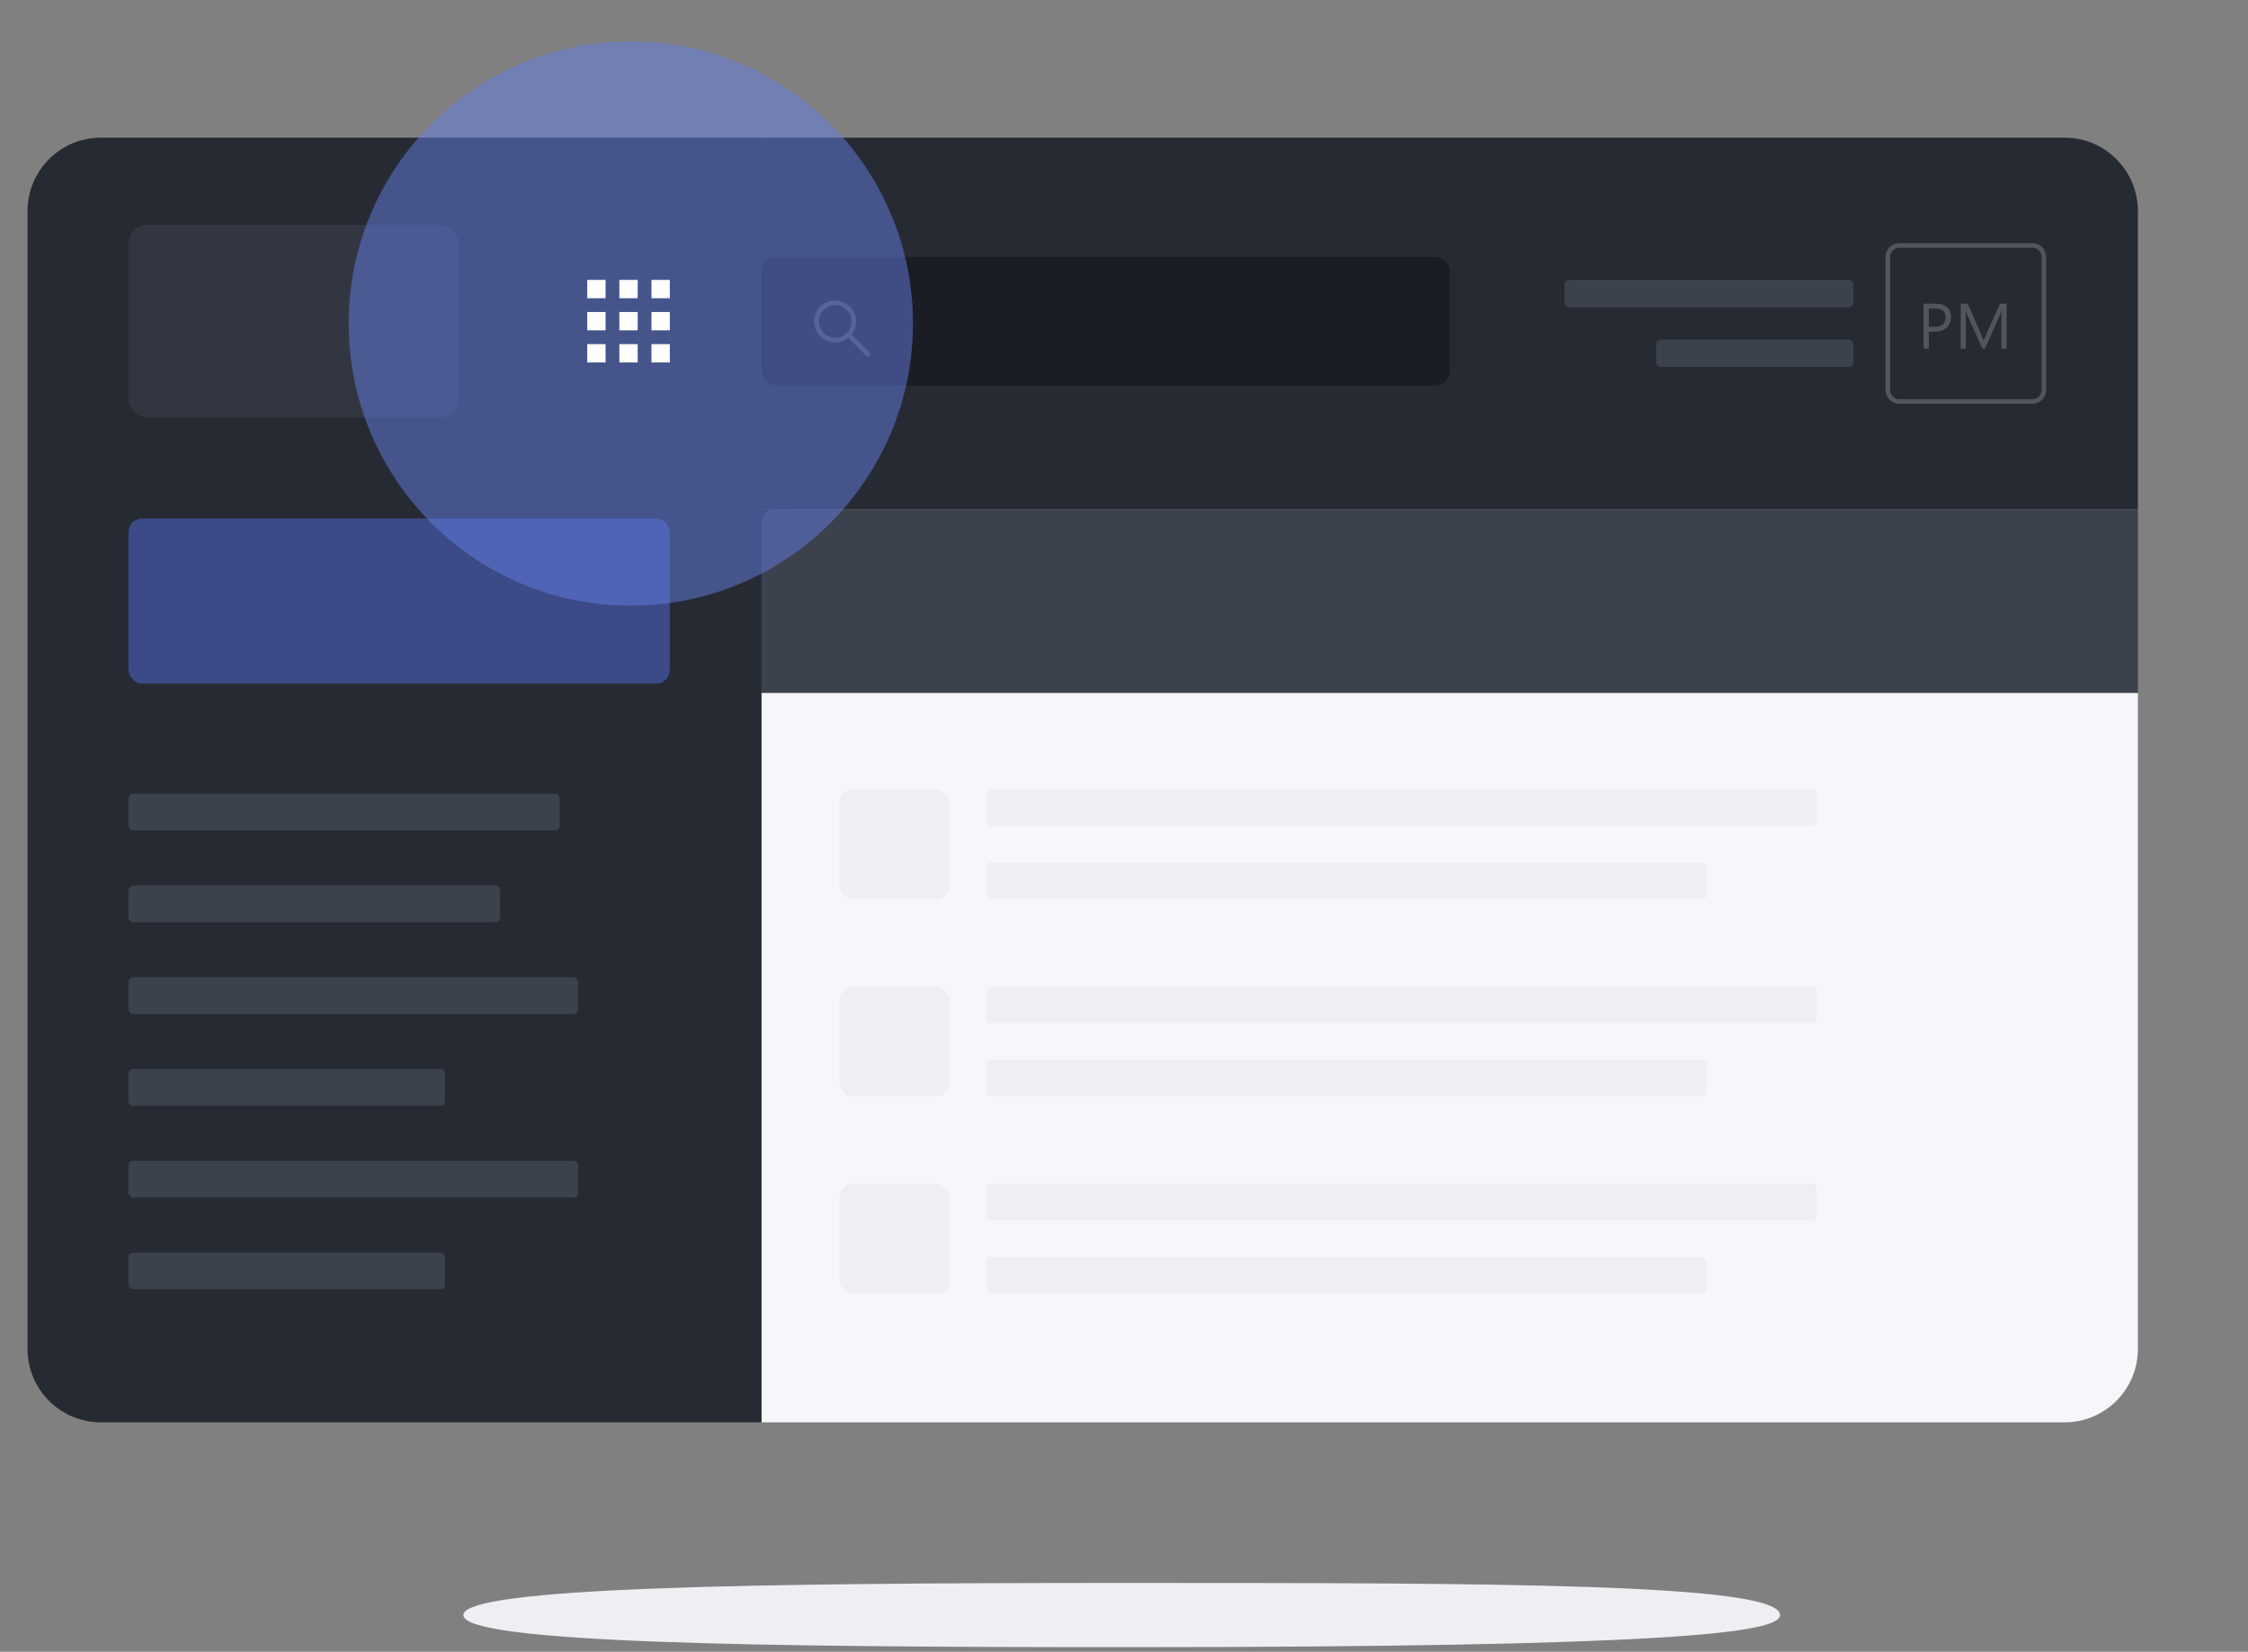 <svg width="490" height="360" fill="none" xmlns="http://www.w3.org/2000/svg"><rect width="100%" height="100%" fill="#808080" stroke="none"/><path d="M6 46c0-8.837 7.163-16 16-16h144v280H22c-8.837 0-16-7.163-16-16V46z" fill="#262A33"/><path d="M166 151h300v143c0 8.837-7.163 16-16 16H166V151z" fill="#F6F7FA"/><rect x="28" y="113" width="118" height="36" rx="3" fill="#3C4B88"/><rect x="28" y="49" width="72" height="42" rx="4" fill="#323641"/><path d="M166 30h284c8.837 0 16 7.163 16 16v65H166V30z" fill="#262A33"/><rect x="166" y="56" width="150" height="28" rx="3" fill="#1B1D24"/><path fill-rule="evenodd" clip-rule="evenodd" d="M185.6 72.89c.65-.8 1.003-1.8 1-2.83a4.56 4.56 0 1 0-4.56 4.56 4.467 4.467 0 0 0 2.83-1l4.26 4.25.7-.7-4.23-4.28zm-3.54.73a3.56 3.56 0 1 1 3.56-3.56 3.57 3.57 0 0 1-3.56 3.56z" fill="#fff" opacity=".2"/><g opacity=".2" fill="#fff"><path fill-rule="evenodd" clip-rule="evenodd" d="M443 54h-29a2 2 0 0 0-2 2v29a2 2 0 0 0 2 2h29a2 2 0 0 0 2-2V56a2 2 0 0 0-2-2zm-29-1a3 3 0 0 0-3 3v29a3 3 0 0 0 3 3h29a3 3 0 0 0 3-3V56a3 3 0 0 0-3-3h-29z"/><path d="M420.434 72.295V76h-1.149v-9.803h2.694c1.048 0 1.859.255 2.433.766.579.51.868 1.23.868 2.16 0 .93-.321 1.69-.964 2.283-.638.593-1.501.889-2.59.889h-1.292zm0-5.059v4.02h1.203c.793 0 1.397-.18 1.811-.54.42-.365.629-.877.629-1.538 0-1.294-.765-1.942-2.297-1.942h-1.346zM437.377 76h-1.142v-6.576c0-.52.032-1.155.096-1.907h-.027c-.11.442-.208.758-.294.95L432.66 76h-.56l-3.343-7.478c-.096-.22-.194-.554-.294-1.005h-.027c.036.392.054 1.032.054 1.92V76h-1.107v-9.803h1.517l3.008 6.836c.233.524.383.916.451 1.176h.041c.196-.538.354-.939.472-1.203l3.069-6.809h1.436V76z"/></g><rect x="28" y="173" width="94" height="8" rx="1" fill="#3C414E"/><rect x="341" y="61" width="63" height="6" rx="1" fill="#3C414E"/><rect x="28" y="213" width="98" height="8" rx="1" fill="#3C414E"/><rect x="28" y="253" width="98" height="8" rx="1" fill="#3C414E"/><rect x="28" y="193" width="81" height="8" rx="1" fill="#3C414E"/><rect x="361" y="74" width="43" height="6" rx="1" fill="#3C414E"/><rect x="28" y="233" width="69" height="8" rx="1" fill="#3C414E"/><rect x="28" y="273" width="69" height="8" rx="1" fill="#3C414E"/><rect x="215" y="172" width="181" height="8" rx="1" fill="#EEEFF3"/><rect x="215" y="188" width="157" height="8" rx="1" fill="#EEEFF3"/><rect x="183" y="172" width="24" height="24" rx="3" fill="#EEEFF3"/><rect x="215" y="215" width="181" height="8" rx="1" fill="#EEEFF3"/><rect x="215" y="231" width="157" height="8" rx="1" fill="#EEEFF3"/><rect x="183" y="215" width="24" height="24" rx="3" fill="#EEEFF3"/><rect x="215" y="258" width="181" height="8" rx="1" fill="#EEEFF3"/><rect x="215" y="274" width="157" height="8" rx="1" fill="#EEEFF3"/><rect x="183" y="258" width="24" height="24" rx="3" fill="#EEEFF3"/><path fill="#262A33" d="M166 111H173V118H166z"/><path d="M166 114a3 3 0 0 1 3-3h297v40H166v-37z" fill="#3C414E"/><circle cx="137.5" cy="70.5" r="61.5" fill="#657EE4" fill-opacity=".5"/><path fill="#fff" d="M128 61H132V65H128z"/><path fill="#fff" d="M128 68H132V72H128z"/><path fill="#fff" d="M128 75H132V79H128z"/><path fill="#fff" d="M135 75H139V79H135z"/><path fill="#fff" d="M142 75H146V79H142z"/><path fill="#fff" d="M142 68H146V72H142z"/><path fill="#fff" d="M135 68H139V72H135z"/><path fill="#fff" d="M135 61H139V65H135z"/><path fill="#fff" d="M142 61H146V65H142z"/><path d="M388 352c0 3.866-23.917 7-143.5 7-79.253 0-143.5-.891-143.5-7s64.247-7 143.5-7 143.5 0 143.5 7z" fill="#EEEFF3"/></svg>